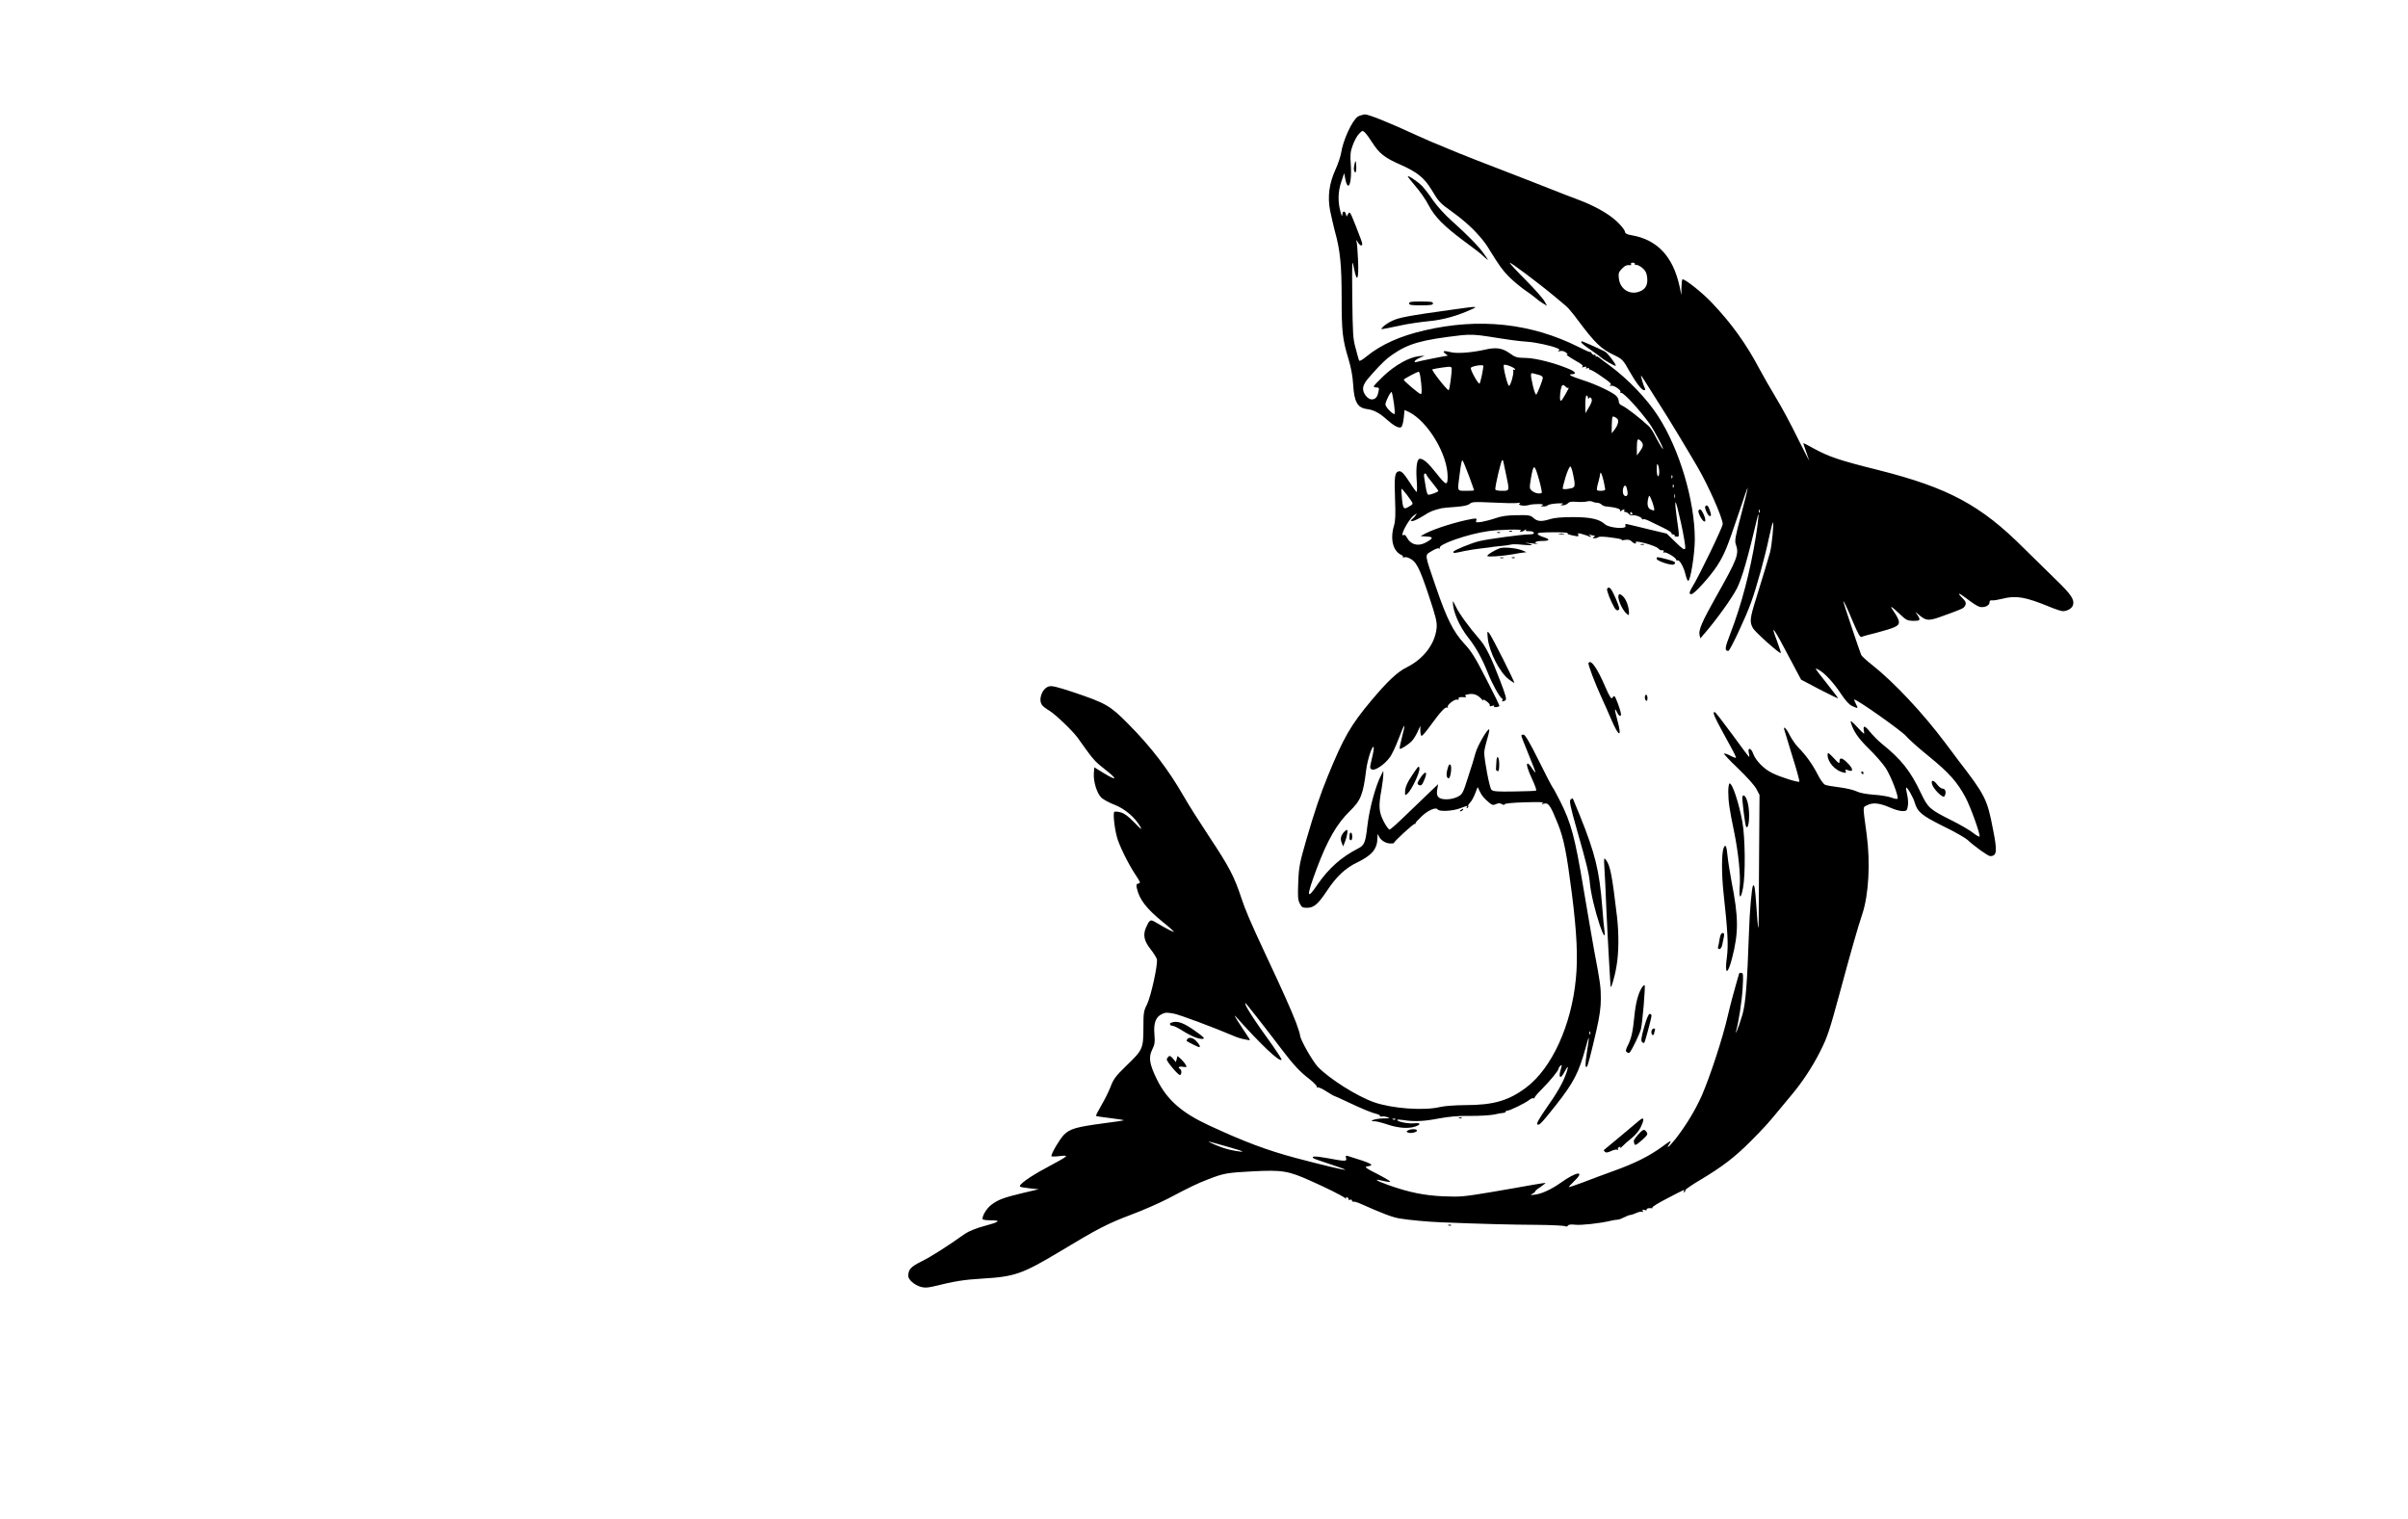 <?xml version="1.0" encoding="utf-8"?>
<!-- Generator: Adobe Illustrator 24.0.2, SVG Export Plug-In . SVG Version: 6.00 Build 0)  -->
<svg version="1.1" id="Слой_1" xmlns="http://www.w3.org/2000/svg" xmlns:xlink="http://www.w3.org/1999/xlink" x="0px" y="0px"
	 viewBox="0 0 238.1 150.2" style="enable-background:new 0 0 238.1 150.2;" xml:space="preserve">
<g transform="translate(0,981) scale(0.1,-0.1)">
	<path d="M1342.6,9694.7c-5.8-4-14.8-23.8-16.6-36.3c-0.6-3.4-3-10.6-5.5-16.1c-6.2-13.6-8-26.7-5.3-40.6c1.2-5.8,3.3-14.9,4.7-20.3
		c5.2-18.5,6.7-33.2,6.7-65.5c0-33.8,0.8-41.1,6.7-60.7c2.7-8.7,4.2-17.5,4.7-25.6c1-17.2,4.3-22.9,13.9-24.1
		c6.7-0.9,12.3-4,19.1-10.1c7.1-6.4,12.2-9.2,14.5-7.7c0.9,0.6,2.1,4.6,2.5,9l0.8,7.9l4.2-1.9c18.7-9.2,38.4-41.8,38.4-64
		c0-9.3-1.5-8.9-11.1,3.3c-8.1,10.2-12.7,14.4-16.3,14.4c-2.8,0-4-7.2-3.3-19.8c0.6-7.1,0.6-13,0-13c-0.4,0-3.4,4-6.4,8.9
		c-6.7,10.2-8.9,12.4-11.9,11.3c-3.3-1.3-3.8-6.1-3-27.2c0.6-15.6,0.4-21.2-1-26.2c-4-13.2-1.2-25,7-29c1.6-0.8,2.5-1.8,1.8-2.5
		c-0.6-0.6-0.1-0.6,0.8-0.1c0.9,0.6,3.3,0.4,5.2-0.6c7.1-3.1,10.2-9.2,19.2-36c7.6-22.9,8.6-27.1,8.1-33.2
		c-1.6-15.6-12.7-30.4-29.5-38.8c-9.5-4.7-19.1-13.9-35.1-32.9c-20.4-24.3-27.5-36.7-43.2-75.2c-7.2-17.5-13.2-35.5-21-62.3
		c-6.5-22.7-7.4-26.5-8-41.9c-0.6-14.4-0.4-17.6,1.5-21.3s2.8-4.2,7.2-4.2c6.8,0,11,3.7,20,17.3c9.2,13.8,18.1,22.1,29.5,27.5
		c14.8,7.2,19.9,13.3,20.1,24.3c0,4,0.3,4.4,1,2.4c1.8-4.4,6.5-7.6,11.3-7.9c2.5,0,4.2,0.1,4,0.4c-0.8,0.8,19.2,19.2,20.6,19
		c0.6-0.3,0.9,0,0.8,0.6c-0.3,0.6,2.7,3.7,6.2,7c6.2,5.9,14,9.2,15.6,6.7c1.5-2.4,14.8-1.7,22,1c8.1,3,8,3,6.8,1
		c-0.6-0.9-0.4-1,0.6-0.6c0.9,0.6,1.3,1.5,0.9,1.8c-0.6,0.4,0.4,1.9,1.8,3.5c1.6,1.6,3.8,5.8,5.1,9.2l2.4,6.2l2.1-4.4
		c2.1-4.3,4.2-6.8,9.8-11.5c2.7-2.1,3.7-2.2,6.4-0.9c2.4,1,3.8,1,5.6-0.1c1.6-0.9,2.7-1,2.8-0.1c0.3,0.8,8.4,1.6,20,1.9
		c14.4,0.4,19.1,0.3,17.6-0.8c-1.6-1.2-1.3-1.3,1-0.6c4.7,1.3,6.5-1.3,14-19.8c5.9-14.7,8.7-29,13.8-68.7c5-39.4,6.1-63.5,4-84.6
		c-4.4-46.1-23.8-88.4-49-107.4c-17.2-13-32.3-17.5-60.1-17.5c-10.6-0.1-20.6-0.8-25.3-1.9c-15.7-3.8-46.9-1.6-65.1,4.7
		c-17.2,6.1-43.8,22.9-55.7,35.1c-5.3,5.8-17.5,27.1-17.5,31.1c0,1-1.8,6.8-4,12.7c-4.9,12.6-12.7,30.2-29.7,66.4
		c-15.7,33.6-20.4,44.7-24.4,56.8c-6.8,20.7-12,30.8-31.2,59.7c-9.8,14.8-21.2,32.7-25.3,40c-15.6,27.2-32.6,49.5-55.7,72.7
		c-17.6,17.8-21.8,20.1-53.4,30.8c-17.6,5.8-21.9,6.8-24.9,5.8c-6.7-2.2-10.5-13.3-6.4-18.5c0.8-1.2,4.2-3.7,7.4-5.6
		c5.9-3.7,22.2-19.2,27.4-26.2c1.6-2.1,5.6-7.7,8.9-12.4c7.2-9.9,9.5-12.3,18.2-19.1c13-10.1,12.4-12-0.8-4l-9.6,5.9l-0.4-5.9
		c-0.6-8,3-19.8,7.4-24.1c1.9-1.8,7.9-5.1,13.2-7.1c10.2-4,20.4-12.7,25.5-21.9c1.9-3.4,0.6-2.5-5.9,4.3c-6.1,6.2-9.8,9-13.5,10.1
		c-2.8,0.8-5.6,1-6.4,0.6c-1.5-0.9-0.1-15.1,2.5-24.9c2.1-8,11.1-26.5,18.6-37.7c4.7-7.1,5-7.8,2.7-8.3c-2.1-0.4-2.4-1.2-1.6-4.6
		c2.4-11,9.3-20.1,25.6-33.4c5.6-4.4,10.5-8.9,11-9.6c0.8-1.3-7.2,2.8-18.6,9.6c-4.7,2.8-5.6,2.1-9.2-6.2c-2.8-7-1.5-12.9,4.9-20.9
		c2.8-3.5,5.5-8,6.1-9.6c1.2-5.1-5.8-36.8-9.8-45c-3.3-6.4-3.5-8.3-3.5-23.3c-0.1-20.3-0.6-21.5-17-37.3c-10.5-10.2-12.6-13-15.6-21
		c-1.9-5-6.2-13.3-9.3-18.6s-5.3-9.6-4.9-9.9c0.6-0.4,7-1.3,14.4-2.2s13.2-1.8,13-2.1c-0.3-0.3-9.6-1.7-20.7-3.1
		c-26.1-3.5-32.7-5.3-38.5-11.3c-4-4-12.4-18.2-12.4-21c0-0.6,3.7-0.6,8.3,0c9.9,1,9.6,0.8-13.5-11.7c-15.8-8.4-27.5-16.7-25.8-18.5
		c0.4-0.4,4.7-1.2,9.6-1.7l8.9-0.9l-15.7-3.7c-19.2-4.6-24.7-6.7-31.3-11.8c-4.4-3.4-8.6-10.1-8.6-13.9c0-0.8,3.4-1.3,8.1-1.3
		c10.8,0,8.7-1.7-6.8-5.8c-7.9-2.1-14.7-5-18.4-7.4c-18.5-13.1-33.6-22.7-43.1-27.4c-10.8-5.3-13.2-8.1-13.2-14.5
		c0-3.5,5.9-8.7,12-10.6c4-1.2,6.5-1,11.9,0.1c22.8,5.6,30.6,6.8,49.8,8c31.4,1.8,39.4,4.7,75.5,26.3c38.2,23.1,48.1,28.1,70.8,36.7
		c11.9,4.4,28.4,11.7,36.7,16c22.5,11.8,28.4,14.7,40,19.2c15.2,5.9,18.6,6.5,43.8,7.8c29.3,1.5,35.2,0.6,57.6-9.5
		c14.8-6.5,31.1-14.7,33.3-16.6c1.5-1.2,2.1-1.3,1.6-0.6c-0.6,1.2-0.3,1.5,1,0.9c1.2-0.4,1.7-1.3,1.3-1.9s0.3-0.8,1.3-0.4
		c1.2,0.4,2.1,0.1,2.1-0.6c0-0.9,0.8-1.5,1.7-1.3c0.8,0.1,3-0.4,4.9-1.2c24.4-10.8,33.2-14.2,40.6-15.4c8.4-1.5,29.3-3.4,41.3-3.8
		c39.1-1.6,70.6-2.4,94.3-2.5c14.4-0.1,27.1-0.8,28-1.3c1-0.6,2.1-0.6,2.8,0.6c0.6,1,3,1.3,7.4,0.8c5.6-0.6,24.1,1.3,35.2,4
		c2.2,0.6,5.1,0.9,6.5,1c1.5,0.1,4.4,1.2,6.8,2.5c2.4,1.2,4.7,2.1,5.2,2.1c0.6-0.1,3.3,0.6,6.1,1.9c2.8,1.2,5.6,1.8,6.4,1.3
		c0.9-0.6,1-0.3,0.4,0.8c-0.8,1.3-0.4,1.6,1.7,1c1.6-0.6,2.7-0.3,2.1,0.4c-0.6,1,2.2,1.8,5.1,1.3c0.6-0.1,0.8,0.3,0.6,0.8
		c-0.4,0.6,6.2,4.6,14.5,8.9c17.9,9.3,17.9,9.3,16.6,7.2c-0.6-1.2-0.6-1.5,0.6-0.8c0.8,0.6,1.2,1.5,0.9,1.9c-0.3,0.4,6.2,5,14.5,9.9
		c22,13.1,34.6,22.8,50.2,38.5c14,14.2,16,16.3,29.2,32.3c4.2,5.1,8.6,10.4,9.8,11.8c11.8,13.9,22.2,29.7,29.9,45.2
		c7.1,14.2,8.9,19.9,19.5,58.9c9.2,34.2,17.6,64,21.8,76.2c6.4,19.2,8.1,50.7,4.4,78.5c-4,30-4.2,26.8,0.6,29.3
		c5.5,2.8,12.3,2.1,22.7-2.5c4.2-1.9,9.6-3.4,12-3.4c4,0,4.6,0.4,5.3,4.7c0.6,2.6,0.3,7.7-0.6,11.4c-0.8,3.5-1.3,6.8-1,7.1
		c1,0.9,7-9.6,8.5-14.9c2.8-9.3,7-12.7,28.1-23.2c11-5.3,21.8-11.5,24-13.5c7.4-6.8,20.4-16.1,22.5-16.1c6.7,0.1,7.1,4.7,2.8,26.3
		c-5.8,30.1-7.4,33.5-35,69.3c-0.8,1-6.2,8.5-12.3,16.4c-21.9,29.3-50.7,60-72.1,76.9c-5.5,4.3-10.5,8.9-11,10.1
		c-1.5,3.5-17.6,51.7-17.6,52.5c0.1,1.7,3.1-4.6,9.3-19.4c5.5-12.9,7.2-16,8.9-15.3c1.2,0.6,7.6,2.4,14.4,4
		c18.6,5,22.4,6.7,22.4,10.6c0,1.8-2.2,6.4-4.9,10.1c-5.1,7.2-3.4,6.4,6.4-2.8c5.2-5.1,7-5.9,12-6.1c7.4-0.1,8.1,0.6,5.1,5.3
		l-2.4,3.7l4.3-3.7c6.8-5.5,9.2-5.5,23.3-0.3c19.9,7.2,20.1,7.4,21.6,10.1c1.3,2.4,0.6,4.3-2.8,7.6c-5.6,5.6-3.8,5.5,4-0.4
		c5.3-4.2,11.1-7.9,13-8.4c4.6-1.2,9.9,1.2,9.9,4.2c0,1.8,0.8,2.5,2.5,2.2c1.3-0.3,6.2,0.6,10.8,1.7c12.9,3.3,22.5,1.6,45.9-8
		c5.9-2.5,11.9-4.4,13.3-4.4c4.4,0,9.3,2.8,10.1,6.2c1.5,5.3-2.1,10.6-16.4,24.4c-7.6,7.4-22.1,21.6-32.3,31.7
		c-42.5,42.5-74.6,59.8-144.1,77.3c-38.5,9.6-48.3,13-63.1,21c-5.9,3.3-10.8,5.8-10.8,5.5s1-3.7,2.5-7.6c1.3-4,2.8-8.3,3.3-9.6
		c0.6-1.4-4.6,8.6-11.4,22.2c-6.7,13.8-16.4,31.7-21.5,40c-5,8.3-12.3,21-16.1,28.1c-13.3,25.2-28.1,45.7-47.1,65.6
		c-9.9,10.6-27.9,24.6-29.3,23.2c-0.4-0.6-0.8-4-0.9-8.1l-0.1-7.4l-1.7,8.4c-6.5,29.9-22.2,46.6-48,50.9c-4.6,0.8-5.9,1.6-6.2,3.8
		c-0.3,1.6-4,6.2-8.4,10.2c-8.4,7.7-22.1,15.3-39.1,21.6c-5.8,2.1-18.5,7.1-28.4,11c-9.9,4-25.2,9.8-33.8,13.2
		c-29.3,11.3-49.8,19.2-65.5,25.8c-16.5,6.8-19.1,7.9-30.8,13.2c-28,12.9-47.2,20.6-51.2,20.6
		C1347.5,9696.6,1344.2,9695.7,1342.6,9694.7z M1356.9,9669c7-10.8,12-14.9,27.8-21.8c16.7-7.4,23.7-13.1,30.9-25
		c7-11.7,8.3-13.1,19.7-21.2c9.5-6.7,19.5-15.4,25.4-22.1c1.5-1.7,4-4.4,5.3-6.1c1.5-1.7,4.7-6.2,7.2-10.5
		c9.6-15.4,12-18.8,18.8-25.9c4-4,10.8-9.6,15.3-12.9c4.6-3.1,9.6-6.8,11.4-8.4c1.6-1.5,4.7-3.8,7-5.1l4-2.4l-2.4,4.3
		c-1.2,2.5-9.3,11.7-18.1,20.6c-8.7,8.7-16.1,16.7-16.4,17.6c-0.6,1.9,29.5-20.7,45.7-34.3c4-3.4,8.5-7.2,10.2-8.6
		c1.7-1.3,7-7.7,11.8-14.2c16.1-21.6,22.7-28,34.3-33.5c9.5-4.6,9.9-5,16.6-16.9c6.2-11,11.9-18.4,14.2-18.4c1.5,0,1.6,0.6,0.6,2.4
		c-1.3,2.4-4,12-3.5,12c0.3,0,3.5-5.1,7.4-11.3c4-6.2,9.2-14.7,11.8-18.7c6.8-10.4,26.2-42.5,36.6-60.4
		c10.8-18.4,24.9-50.5,24.9-56.4c0-3-23.6-51.8-29.8-61.7c-3.4-5.6-3.8-7.6-1.2-7.6c2.8,0,18.6,17.5,25.3,27.8
		c7.4,11.4,10.2,18.5,21.5,52.1c4.9,14.8,8.9,26.2,8.9,25.3c0.1-0.9-2.8-13-6.5-26.7c-5.9-22-6.5-25.8-5.2-29.3
		c3.4-9.5,1.5-14.4-19.8-52.1c-13.5-24-17.3-32.7-16.1-37.5l0.8-3.3l3.4,4c12.4,14.2,27.8,35.7,32.9,45.7
		c5,10.2,10.8,30.2,20.3,70.8c1.7,7.4,0.6-5.5-1.7-19.7c-5.6-34.5-14.2-67.5-25.3-96.2c-5.5-14.2-5.8-16.9-1.9-17
		c1.6,0,17.5,33.9,22.4,47.8c5.6,15.4,13.9,45.5,17.9,64.8c1.6,7.6,3.3,14,3.7,14.4c1.3,1.3-1-22.9-2.8-29.5
		c-2.2-7.9-6.7-22.9-13.9-46.1c-6.1-19.4-6.4-22.8-3-28.9c2.2-4,26.5-25.6,27.5-24.6c0.3,0.3-1.3,5.3-3.5,11.3
		c-7.4,19.4-4,14.8,13.5-18.6l10.1-19l18.2-9.6c10.1-5.2,18.4-9.2,18.4-8.9c0,0.4-5,7-11.1,14.7c-6.2,7.6-11.1,14.2-11.1,14.5
		s1.3,0,2.8-0.9c5.9-3,14.8-12.7,21.6-22.9c4.9-7.4,8.4-11.4,11.5-12.9c6.1-2.8,6.4-2.8,4,1.8c-1,2.1-1.9,4-1.9,4.4
		c0,2.4,47.2-30.9,51.5-36.1c2.1-2.6,12.2-11.7,22.5-20c19.8-16.1,27.9-25.2,36.1-40.4c5-9.3,14.8-36.6,14-38.8
		c-0.3-0.6-3,0.9-6.2,3.4c-3.3,2.7-13,8.3-21.6,12.6c-21.6,10.8-23.2,12.3-30.1,26.7c-10.6,22.4-19.5,33.5-39.1,49.3
		c-3.5,2.8-8.5,8-11.4,11.5c-5.2,6.5-7.2,6.7-5.9,0.3c0.8-3.3,0-2.8-6.5,4.2c-5.6,6.1-7.2,7.1-6.5,4.6c2.7-8.7,7.1-15.3,17.9-25.9
		c6.4-6.2,13.9-14.9,16.7-19.2c5.2-8.1,13.1-28.7,11.5-30.2c-0.6-0.4-3.1,0-6.1,1.2c-2.8,1-10.5,2.4-17.3,2.8
		c-8,0.6-14.2,1.8-17.5,3.5c-2.8,1.3-10.1,3-16.4,3.8c-6.2,0.8-12.7,1.8-14.2,2.5c-1.7,0.8-4.7,4.9-7.4,10.2
		c-5,9.9-11.7,19.2-19.2,26.8c-2.8,2.8-6.5,8.3-8.5,12.2c-3.3,6.7-6.7,9.8-5.2,4.9c0.4-1.3,4-13.1,8-26.3
		c4.2-13.2,7.2-24.4,6.8-24.7c-1-1-18.2,4.3-26.6,8.4c-8.1,3.8-16.5,12.3-19,19.1c-2.1,6.1-5.8,6.7-4.4,0.9c0.6-2.1,0.6-4,0.4-4
		c-0.3,0-7.9,9.9-16.7,22.2c-9,12.2-16.7,22.2-17.3,22.2c-2.8,0-1.3-3.3,16.5-35.7c2.8-5,4.7-9.2,4.4-9.5c-0.1-0.3-2.8,0.6-5.6,2.1
		c-2.8,1.5-5.6,2.4-6.2,2.1c-0.6-0.1,5.5-6.8,13.9-14.7c8.7-8.4,16.4-16.9,18.1-20.3l3.1-5.9l-0.4-57.6c-0.4-75.3-0.4-74.9-0.9-73.3
		c-0.3,0.8-1.2,10.1-1.8,20.9c-1.3,17.9-1.8,21.8-3.3,20.3c-1.2-1.2-3.4-25.6-4-45.7c-1.8-51.8-3.3-70.5-6.5-81.9
		c-1.8-6.2-4.2-13-5.2-15.3c-1-2.4-1.7-3.3-1.3-1.9c2.8,9.9,5.9,30.2,6.7,43.2c0.8,13.8,0.6,15.3-1.3,15.3c-1.2,0-2.1-0.1-2.1-0.4
		s-1.5-5.3-3.3-11.5c-1.8-6.1-5.5-19.8-8-30.6c-5.1-22.2-17.2-59.1-25.6-78.6c-6.5-14.7-16-30.2-26.1-43.1c-6.8-8.5-10.1-10.8-5.5-4
		c1.9,3,0.6,2.5-7.2-3.3c-13-9.6-27.8-16.9-48.7-24.4c-9.6-3.5-23.6-8.6-30.6-11.4c-7.2-2.7-13.2-4.7-13.5-4.4
		c-0.3,0.1,2.4,2.8,5.6,6.1c11.1,10.5,1.8,9.2-13.6-1.9c-9-6.4-18.5-10.8-25.2-11.7c-5-0.6-5.3-0.6-2.8,0.8c1.6,0.8,2.8,1.8,2.8,2.4
		s2.4,2.6,5.3,4.4c2.8,1.9,5.1,3.8,4.9,4c-0.1,0.1-6.2-0.8-13.5-2.1c-7.2-1.3-25.8-4.6-41.3-7.2c-25.8-4.3-29.8-4.7-45.9-4
		c-19.2,0.8-34.8,4-55.4,11.4c-12.3,4.4-14.4,6.4-4.3,3.8c3.4-0.8,6.4-1.2,6.8-0.8c0.6,0.4-5.2,3.8-12.7,7.7c-11,5.5-13,7-10.4,7.4
		c8.5,1.3,5.8,2.8-18.8,10.4c-1.9,0.6-2.4,0.1-1.7-2.1c0.9-3.4-0.6-3.4-18.1-0.1c-12.3,2.2-16.7,2.2-14.2,0c0.6-0.6,8-3.1,16.5-5.9
		c8.4-2.8,15.2-5.2,14.9-5.5c-0.6-0.6-22.7,4.7-48.4,11.5c-29,7.7-52,16.4-86.8,32.6c-26.5,12.3-41,25.2-50.7,44.7
		c-7.7,15.6-8.7,22.2-4.9,30c2.5,5,2.8,7.1,2.2,15.1c-1,11,1.3,17.3,7.6,20.1c3.1,1.6,5.1,1.6,11.8,0.3c6.2-1.3,38.6-13.3,60.9-22.8
		c1.8-0.6,4-1.5,4.7-1.6c0.8-0.3,3.4-0.8,5.8-1.3c3.4-0.8,4-0.6,3.1,0.8c-0.6,1-4.9,7.4-9.3,14.2c-4.6,6.8-6.4,10.4-4.2,7.9
		c25.9-28.9,43.1-45,45.3-42.8c0.4,0.4-3.7,6.8-8.9,14.2c-18.6,25.5-28.9,41.8-26.8,41.8c0.6,0,18.7-23.1,36-45.9
		c11.5-15.1,17.6-21.8,27.8-29.6c4.2-3.4,7.4-6.7,6.8-7.4c-0.4-0.8-0.1-0.9,0.6-0.4c0.8,0.4,4.7-1.2,8.6-3.8c4-2.5,7.4-4.6,7.9-4.6
		c0.4,0,7-3,14.8-6.7c14.4-6.8,22.2-9.9,27.7-11.3c1.6-0.4,2.8-1.2,2.8-1.8s0.8-0.8,1.7-0.6c0.8,0.4,3.4,0.1,5.5-0.6
		c3.4-1,2.8-1.2-4-1.3c-7.7-0.1-15.7-2.8-8.4-2.8c1.8,0,7.7-1.5,13-3.3c10.4-3.5,20.6-4.2,27.4-1.8c5.8,2.1,5,3.8-1.5,3.1
		c-5.8-0.6-16.7,1.6-16.7,3.3c0,0.6,2.8,0.4,6.2-0.1c10.5-1.7,20.4-1.3,35.1,1.6c10.1,1.8,18.5,2.7,30.5,2.5
		c9-0.1,19.8,0.6,23.7,1.3c4,0.9,8.3,1.7,9.6,1.7c1.2,0.1,2.2,0.6,2.2,1.2s0.8,1,1.7,1c2.4,0,17.6,7.4,21.5,10.5
		c1.8,1.5,3.8,2.2,4.4,1.8c0.6-0.4,1-0.3,0.9,0.4c-0.1,0.6,3,4.3,7,8.3c8.3,8.3,16.9,18.8,16.9,20.7c0,0.6,0.8,1.9,1.8,2.8
		c1.6,1.3,1.6,0.8,0.1-4.3c-2.2-7.2-0.3-9.3,3-3.4c4.3,8,5.3,8.4,3,1.3c-3.4-10.1-9.2-20.3-20.6-36.4c-6.4-9.3-9.3-14.2-8.4-15.2
		c1.6-1.6,3.8,0.6,18.4,19c17.6,22.4,22.5,31.7,29.6,57.5c3.5,13.3,3.8,11.9,1-5.5c-1.8-11.8-1.8-15.8,0.1-13.9
		c0.9,0.9,4,12.7,9.3,35.7c3.3,14.5,4.4,22.8,4.4,31.4c0,11.4-0.6,16.3-6.5,47.1c-1.5,8-6.2,35.7-10.6,61.6
		c-8.6,51.4-12.2,64.8-23.1,86.5c-3.3,6.5-6.5,12.6-7.4,13.6c-0.8,1-7.1,13.1-13.9,26.8c-8.1,16.4-13.2,25.2-14.7,25.4
		c-1.3,0.3-2.4-0.1-2.4-0.9c0-0.8,3.3-9.2,7.2-18.7c4-9.6,7-17.6,6.7-17.6c-0.3-0.3-1.8,1.6-3.4,4c-1.6,2.7-3.4,4.7-4.2,4.7
		c-1.8,0-0.3-5.5,4.9-16.6c2.4-5.2,4-9.8,3.4-10.1c-0.6-0.4-10.2-0.8-21.5-0.9c-17-0.3-21,0-22.7,1.7c-1.8,1.8-7,28.7-7.1,36.8
		c0,2.1,1.3,7.9,2.8,12.9c1.6,5.1,2.5,9.6,2.1,9.9c-1.5,1.3-11.5-16-13.5-23.2c-1-4-4.3-14.8-7.4-24c-5.1-16.1-5.5-16.9-10.4-19.4
		c-6.2-3.1-15.8-3.3-18.8-0.4c-1.6,1.7-1.9,3.5-1.3,7.6l0.9,5.3l-8.4-8c-4.4-4.3-14.9-14.2-23.1-22.2c-8.1-7.9-15.4-14.4-16.4-14.7
		c-0.9-0.1-3.5,3.4-5.9,8c-4.9,9.6-5.2,15.2-2.2,31.7c1,5.8,1.8,12.3,1.8,14.4v4l-1.9-3.8c-5.5-10.1-11.8-33.2-13.8-50.2
		c-1.9-16.9-3-19.7-9.3-22.8c-16.6-8.5-29-19.7-39.7-35.1c-11.4-16.9-11.7-13-1,15.6c10.5,27.9,19.8,44,32.4,56.3
		c11.1,10.8,13.3,16.3,16.4,41.1c1.3,10.5,6.4,25.5,7.4,22.1c0.3-0.8-0.4-5.3-1.6-10.2c-2.5-10.8-2.5-10.6,0.1-11.7
		c3-1.2,12.2,5,17,11.5c2.4,2.8,6.5,11.9,9.5,19.8c5.9,15.8,7,15.8,2.8,0c-1.5-5.6-2.4-10.5-2.1-10.8c0.9-0.8,8.9,4.3,12.2,7.9
		c1.6,1.7,4,5.6,5.5,8.9l2.7,5.9v-4.9c0.1-2.8,0.6-5,1.3-5s4.6,4.4,8.5,9.9c10.2,14,14.9,19.1,16.7,18.1c0.8-0.6,1-0.4,0.6,0.6
		c-1,1.8,7,8.1,9.3,7.2c1-0.4,1.7,0,1.5,1c-0.3,1.3,0.9,1.7,4.2,1.5c3.1-0.3,4,0,2.8,0.8c-1.3,0.9-0.6,1.5,2.8,2.1
		c5.1,0.9,9-0.6,13-5c1.3-1.6,1.9-1.8,1.5-0.9c-0.6,1.2,0.8,0.6,3.1-1c2.4-1.6,3.8-3.5,3.4-4.3c-0.6-0.8,0.3-1,2.1-0.4
		c1.9,0.6,2.7,0.6,2.1-0.4c-0.8-1.3,4-1,5.3,0.3c0.3,0.3-5.5,12.2-12.9,26.5c-11,21.5-14.8,27.7-21.9,35.2
		c-10.8,11.8-17.2,24.4-28.1,56.3c-11.5,33.5-11.1,30.8-4.2,35.1c3.3,2.1,6.5,3.3,7.4,2.8c0.9-0.6,1.2-0.4,0.8,0.4
		c-2.1,3.4,27.7,13.8,47.7,16.6c10.5,1.6,34.7,2.1,32.6,0.8c-1.7-1-1.7-1.3,0-1.3c1.2,0,2.8,0.8,3.8,1.7c1.2,0.9,1.5,1,1,0.1
		c-0.6-1,0.6-1.5,3.1-1.3c2.4,0,4.4-0.6,4.7-1.5c0.4-1.2-1-1.7-5-1.7c-6.2,0-41.1-4.7-49-6.7c-8-1.9-25.5-9.2-25.5-10.5
		c0-1.6,0.4-1.6,11.1,0.8c5.1,1,12.7,2.2,17,2.6c4.3,0.6,9.3,1,11.1,1.5c1.8,0.3,6.1,0.6,9.5,1c3.4,0.3,7.2,0.9,8.5,1.3
		c1.3,0.4,6.7,0.3,11.9-0.3c9-1,11.8,0.1,3.5,1.5c-2.1,0.4-1.6,0.6,1.3,0.3c2.8-0.3,6.7-0.6,8.5-1c1.8-0.3,2.2-0.3,1,0
		c-4.7,1.2-2.1,3,4.2,3c7.9,0,8.5,1.6,1.5,3.8c-2.8,0.8-5.3,2.2-5.8,3.1c-0.4,1.2,3.1,1.6,14.9,1.7c8.5,0.1,15.2-0.3,14.8-0.9
		c-0.6-0.9,1-1.6,8.9-3c1.5-0.4,1.9,0.1,1.5,1.5c-0.6,1.5,0.1,1.7,3,0.9c2.1-0.6,4.9-1.5,6.1-1.9c3.1-1.7,4.7-1.5,2.4,0.3
		c-1.6,1.2-1.6,1.3,0.4,0.6c1.3-0.4,3.1-0.8,4-0.8c0.9,0,0.8-0.6-0.4-1.3c-1.6-1-1.5-1.3,0.8-1.3c1.5,0,3.1,0.6,4,1.2
		c0.6,0.6,6.4,0.4,13-0.6c6.5-0.8,10.8-1.8,9.8-2.2s0.3-0.6,2.8-0.1c3.4,0.6,5.5,0.1,7-1.5c2.4-2.4,5.2-2.8,4-0.8
		c-1.6,2.5,19.4-3.1,22.2-6.1c1-1,2.2-1.9,2.7-1.8c2.8,0.1,3.3-0.1,2.5-1.6c-0.6-0.9-0.4-1,0.6-0.6c1.7,1,12-5.1,12-7.2
		c0-0.6,0.6-0.9,1.3-0.6c1.8,1,6.2-6.4,7.9-14c0.9-3.4,1.9-6.2,2.7-6.2c2.2,0,6.5,26.6,6.5,41c0,38.1-15.2,89.3-36.3,121.8
		c-11.1,17.3-29.9,36.8-48.1,50.2c-4.3,3-8.7,6.5-10.1,7.6c-1.2,1-2.5,1.6-2.8,1.2c-0.4-0.6-0.8-0.1-0.8,0.8s-0.6,1.3-1.2,0.8
		c-0.8-0.4-1.8,0.4-2.7,1.6c-0.8,1.3-1.5,1.9-1.5,1.3c0-0.6-5.1,1.7-11.4,4.9c-47.1,23.6-98.3,29-152.4,16.4
		c-24-5.5-42.8-14-57-25.5c-4.7-4-7.4-5.2-7.7-4.2c-0.4,0.9-1.9,6.4-3.4,12.2c-2.7,9.5-2.8,14.2-3.3,49.8c-0.3,38.4-0.3,39.1,1.7,29
		c3-15.1,4.9-11.3,4,8.5c-0.4,8.9-1,17.3-1.6,18.7c-0.6,1.5,0,1,1.2-0.9c2.1-3.8,4.6-4.9,4.6-1.9c0,0.8-2.8,8.5-6.2,17
		c-5.6,14.2-6.2,15.3-7.7,12.6l-1.6-2.8l-0.8,2.8c-1.2,3.5-3.4,2.7-3.5-1.5c-0.1-1.6-0.9,0.1-1.8,3.7c-2.7,10.1-2.4,20,0.9,29.6
		l2.8,8.4l1.2-6.2c0.6-3.5,1.9-6.2,2.8-6.2c2.2,0,3.4,9.6,2.5,21.9c-0.6,8.4-0.4,11.7,1.9,17.9c1.5,4.3,4.3,9.5,6.2,11.4
		c3.3,3.4,3.5,3.5,5.8,1.5C1351.3,9677.3,1354.4,9673,1356.9,9669z M1616.6,9548.7c-0.4-0.6,0-0.9,0.9-0.6c0.9,0.4,3.7-0.9,6.2-2.8
		c3.4-3,4.4-5,5-9.6c0.9-7.7-1.9-12.4-8.9-14.4c-9.2-2.8-18.1,3.4-19.1,13.5c-0.6,4.9-0.1,6.2,2.8,9.3c3.5,3.5,4.9,4,8.4,3.7
		c0.9-0.3,1.3,0.3,0.8,1c-0.4,0.9,0.4,1.5,1.9,1.5C1616.2,9550,1617,9549.4,1616.6,9548.7z M1471.5,9477.3
		c19.1-3.1,30.6-4.7,38.8-5.2c8.4-0.6,23.1-3.8,28.9-6.2c2.8-1,3.3-1.7,1.9-2.7c-1.2-0.8-0.8-0.9,1.2-0.4c1.8,0.6,4.2,0,5.9-1.2
		c1.9-1.5,2.4-2.1,1-2.1c-1,0,2.4-2.5,7.6-5.5c7.2-4,9.2-5.6,7.9-6.5c-1.2-0.8-0.6-0.9,1.5-0.4c2.1,0.6,2.8,0.6,2.2-0.6
		c-0.6-0.9-0.1-1.2,1-0.6c1.2,0.4,2.1,0.1,2.1-0.6c0-0.8,0.6-1.3,1.2-1c0.6,0.1,5.8-2.8,11.3-6.8c7.9-5.3,9.8-7.2,8.4-8.3
		c-1.5-1-1.3-1,0.6-0.6c2.7,0.8,10.6-4.7,9.2-6.2c-0.6-0.4-0.1-0.8,0.8-0.8c2.7,0,17.2-15.7,27.8-30.1c4.6-6.2,16.5-29,13-24.9
		c-1.5,1.8-4.4,7-6.7,11.4c-2.2,4.6-5.3,9.5-7,10.8c-8.5,7.9-22,18.2-25.5,19.8c-2.8,1.2-4,2.5-4,4.7c0,1.7-1.2,4.2-2.7,5.5
		c-4,3.7-21,11.7-33,15.4c-11.5,3.7-15.3,5.8-10.5,5.8c4.9,0,3.3,2.7-3.3,5.3c-13.2,5.6-32.3,10.6-42.3,10.8
		c-8.9,0.1-10.5,0.6-16,4.6c-7.4,5.3-13.6,6.2-25.3,3.4c-12.7-2.8-27.8-4-33.9-2.1c-6.1,1.6-7.9,0.8-4.2-1.9c1.5-1,2.4-1.8,1.9-1.8
		c-1.2,0-28.1-5.3-30.2-6.1c-4.4-1.3-2.4,1.8,2.7,4l4.9,2.2l-5.8-0.6c-9.6-1-23.6-8.9-34.7-19.4c-5.5-5.2-9.9-9.9-9.9-10.5
		c0-0.6,1.3-1,2.8-1c2.5,0,2.8-0.6,1.9-4.2c-1-5.3-3-7.6-6.7-7.6c-3.8,0-8.5,5.8-8.5,10.4c0,3.8,2.1,7.4,9.2,15.1
		c9.3,10.4,13.9,14.7,19.4,18.5c16.3,11.3,28.9,14.9,69,19.5C1453.8,9479.4,1460,9479.1,1471.5,9477.3z M1498.1,9444.8
		c0-0.6-0.6-0.8-1.2-0.4c-0.6,0.6-0.9-0.3-0.6-1.5c0.6-2.8-2.5-13.9-4.2-14.4c-1.3-0.4-6.2,19-5.1,20.6
		C1487.7,9450.5,1498.1,9446.4,1498.1,9444.8z M1466.7,9448.2c0-3.3-3-17.5-3.8-17.5c-1.8,0-9.6,14.5-8.5,15.7
		C1456.3,9448.3,1466.7,9449.8,1466.7,9448.2z M1435.4,9446.1c0.3-4.4-2.1-21.9-3-21.9c-1.7,0-17.5,20.1-16.1,20.6
		c2.5,0.8,15.7,2.8,17.3,2.5C1434.5,9447.2,1435.3,9446.8,1435.4,9446.1z M1404.3,9438.4c1.7-11,1.8-18.1,0.6-18.1
		c-1.6,0-16.9,13.1-16.9,14.2c0,0.9,12.9,7.7,14.7,7.9C1403.3,9442.6,1403.9,9440.6,1404.3,9438.4z M1522,9439.2
		c1.9-0.4,3.5-1.6,3.5-2.7c0-2.2-5.1-15.2-6.4-16.6c-0.6-0.6-2.1,3.1-3.3,8.3c-2.7,12-2.7,13.5,0.3,12.6
		C1517.3,9440.4,1520,9439.7,1522,9439.2z M1548.2,9427.5c1-1,2.4-1.5,2.8-0.9c0.6,0.6-0.6-2.2-2.8-5.9c-2.1-3.8-4.2-7-4.7-7
		c-1.3,0-1.3,4.2-0.3,10.8C1544.3,9429.9,1545.3,9430.5,1548.2,9427.5z M1378.3,9411.1c0.8-5.8,1-10.5,0.6-10.5c-2.4,0-9,7.1-9,9.5
		c0,3,5.3,13.2,6.2,12.2C1376.4,9421.9,1377.5,9416.9,1378.3,9411.1z M1570.2,9416.7c0-1.5,0.4-1.7,0.8-0.6c0.8,2.1,3,0.6,3-2.1
		c0-1.2-1.5-4.6-3.3-7.4l-3.1-5.2l-0.1,8.9c0,5,0.6,8.7,1.3,8.7C1569.6,9418.9,1570.1,9417.9,1570.2,9416.7z M1599.6,9395.3
		c1.3-1.9-0.3-6.5-3.3-10.4l-2.7-3.3l0.1,8.7c0.3,8,0.6,8.6,2.7,7.4C1597.7,9397.3,1599.2,9396.1,1599.6,9395.3z M1623,9373.3
		c2.4-2.7,1.8-5.3-2.1-10.5l-2.4-3.1v8.1C1618.6,9376.2,1619.3,9377.3,1623,9373.3z M1452.3,9340c2.8-7.7,5.2-14.2,5.2-14.7
		c0-0.5-3.5-0.6-7.9-0.6c-9,0-8.6-1-6.4,15.8c1.5,11.8,2.2,15.1,3.1,14C1446.7,9354.3,1449.3,9347.7,1452.3,9340z M1486.3,9354.4
		c0-0.3,1.2-6.1,2.7-12.7c3.8-17.6,3.8-17-4-17c-4,0-6.5,0.6-6.5,1.6c0,4,5.8,28.6,6.8,28.6
		C1485.8,9354.8,1486.3,9354.7,1486.3,9354.4z M1640.6,9343.4c0.1-2.4-0.4-4.3-1.2-4.3c-0.6,0-1.3,3.1-1.2,7c0,5,0.4,6.2,1.2,4.2
		C1640.2,9348.8,1640.6,9345.7,1640.6,9343.4z M1555.5,9340.7c2.5-11.9,2.2-13-4-13.9c-3-0.6-5.8-0.6-6.2-0.1
		c-0.4,0.4,0.9,5.8,2.8,11.9c1.9,6.2,4.2,10.8,4.7,10.2C1553.6,9348.2,1554.8,9344.5,1555.5,9340.7z M1522,9335
		c1.7-6.2,2.8-11.8,2.5-12.2c-1.5-1.5-6.7-0.6-9.5,1.7c-2.8,2.4-2.8,2.6-1.3,12.2C1516.4,9352,1517.2,9351.9,1522,9335z
		 M1585.7,9334.1c0.8-3.8,1.5-7.4,1.5-8.1c0-1.5-7-1.8-8.1-0.6c-0.4,0.4,0.1,3.8,1.2,7.4c1,3.8,1.9,7.6,1.9,8.5
		C1582.4,9344.8,1584.2,9340.9,1585.7,9334.1z M1410.4,9340.7c0-0.6,2.7-4.2,5.9-8.1c3.3-4,5.9-7.6,5.9-8c0-1-7.4-3.8-9.8-3.8
		c-0.9,0-1.9,2.8-2.5,6.7c-0.6,3.8-1.3,8.5-1.7,10.5c-0.4,2.4-0.1,3.8,0.8,3.8C1409.7,9341.8,1410.4,9341.4,1410.4,9340.7z
		 M1653.5,9337.5c-0.4-1-0.8-0.6-0.8,0.8c-0.1,1.5,0.3,2.2,0.6,1.7C1653.8,9339.6,1653.9,9338.4,1653.5,9337.5z M1654.8,9328.3
		c-0.4-1-0.8-0.6-0.8,0.8c-0.1,1.5,0.3,2.2,0.6,1.7C1655.1,9330.5,1655.2,9329.3,1654.8,9328.3z M1608.6,9327.1
		c1.3-4.9,0.9-7.6-1-7.6c-2.4,0-3.5,3.4-2.7,7.4C1606,9330.7,1607.5,9330.9,1608.6,9327.1z M1391.3,9320.5c0.9-1.2,2.8-3.7,4-5.5
		c2.1-3.3,2.1-3.4-2.1-5.9c-5.3-3.3-6.1-2.5-7.1,9.8c-0.8,8.4-0.6,8.9,1.3,6.4C1388.5,9323.9,1390.3,9321.7,1391.3,9320.5z
		 M1656.2,9317.9c-0.4-0.9-0.6-0.3-0.6,1.6s0.3,2.5,0.6,1.7C1656.4,9320.3,1656.4,9318.7,1656.2,9317.9z M1635.6,9305.4
		c-0.6-0.3-2.4,0.3-3.8,1c-2.8,1.5-3.5,5.6-1.8,11.8c0.8,2.8,1.2,2.2,3.8-4.6C1635.3,9309.2,1636.1,9305.6,1635.6,9305.4z
		 M1579.2,9312.9c1.5,0,3.4-0.8,4.3-1.7c0.9-0.9,2.8-1.8,4.3-1.9c10.8-1,15.3-2.7,14.2-4.6c-0.6-1-0.3-1,0.9,0.1
		c2.1,1.8,4.3,2.1,3.1,0.3c-0.4-0.6,0-1.3,1-1.3c1,0,2.7-0.9,3.5-1.9c0.9-1.2,2.5-1.8,3.4-1.5c2.2,0.9,9.6-1.7,9.6-3.4
		c0-0.6,0.6-0.9,1.2-0.4c0.6,0.4,3.5-0.4,6.2-1.8c2.8-1.3,8.9-4.3,13.8-6.7c4.9-2.4,8.5-4.7,8.1-5.3c-0.4-0.6,0.3-1.2,1.5-1.2
		c1.2,0,1.8-0.6,1.5-1c-0.3-0.6,0.6-1.2,1.9-1.2c3-0.3,3-0.6,0.4,17.6c-3.1,23.1-1.6,21.5,4-3.8c2.8-12.7,4.7-24.3,4.2-25.4
		c-0.6-1.9-2.4-0.9-9.6,6.2l-8.7,8.4l-17.6,4.2c-9.6,2.4-19.1,4.6-20.9,5c-2.5,0.6-2.8,0.3-2.2-1.6c1.3-3.5-16.4-2.1-20.4,1.7
		c-5.5,5-14.2,7-31.5,7c-10.4,0-18.2-0.6-22.4-1.9c-8.9-2.8-12.7-2.5-16.7,1c-3.1,2.8-4.6,3-16.4,2.8c-9.6-0.1-15.2-0.9-21.2-3
		c-4.6-1.6-10.8-3.1-14-3.7c-5.1-0.6-5.8-0.6-5,1.5c0.8,2,0.3,2.2-4.2,1.5c-14.7-2.6-36.1-9.3-45.7-14.2l-5.2-2.8l6.2-0.4
		c7-0.4,6.5-1.8-1.3-6.1c-7.7-4-14.9-1.8-18.6,5.5c-0.9,1.6-2.1,2.6-2.8,2.2c-5-3.1,4,14.5,9.6,19c3.3,2.5,3.8,2.7,2.2,0.6
		c-0.9-1.5-2.8-3.4-3.8-4.2c-1.7-1.5-1.6-1.7,0.6-1.7c1.3,0,5.9,2.2,10.4,5c7.2,4.6,9.6,5.6,18.5,7.7c1.5,0.3,7.6,0.9,13.8,1.3
		c7.9,0.6,11.9,1.5,13.8,3c2.4,2.1,4.6,2.1,22.9,1.3c11.1-0.6,22.1-0.8,24.3-0.4c2.8,0.4,3.4,0.3,2.1-0.6c-2.2-1.6,4.4-2.8,9-1.5
		c5,1.5,17,1.3,13.8-0.1c-2.4-1-2.2-1.2,0.9-1.2c1.8-0.1,3.7,0.4,4,1c0.3,0.6,4.2,1.6,8.9,1.9c5.3,0.4,7.6,0.1,5.9-0.6
		c-2.5-1-2.5-1.2,0.3-1.2c1.6-0.1,3.8,0.8,5,1.9c1.6,1.7,3.7,1.9,8.9,1.5c3.8-0.3,8.3-0.1,10.1,0.4c1.8,0.5,4.3,0.4,5.5-0.3
		C1575.5,9313.5,1577.7,9312.9,1579.2,9312.9z M1740,9303.5c-0.4-1-0.8-0.6-0.8,0.8c-0.1,1.5,0.3,2.2,0.6,1.7
		C1740.2,9305.6,1740.3,9304.5,1740,9303.5z M1614,9302.4c0.4-0.6,0.1-1.3-0.6-1.3c-0.8,0-1.5,0.6-1.5,1.3c0,0.8,0.3,1.3,0.6,1.3
		C1612.9,9303.8,1613.5,9303.3,1614,9302.4z M1572.4,8787.6c-0.4-1-0.8-0.6-0.8,0.8c-0.1,1.5,0.3,2.2,0.6,1.7
		C1572.5,8789.7,1572.7,8788.5,1572.4,8787.6z M1379.8,8703.2c-0.4-0.4-1.6-0.6-2.5-0.1c-1,0.4-0.6,0.8,0.8,0.8
		C1379.6,8704,1380.3,8703.6,1379.8,8703.2z M1212.6,8676.5c8.3-2.4,15.3-4.4,15.7-4.9c1.2-1.2-12.3,1.2-17.9,3.1
		c-5.8,1.8-18.4,7.4-14.8,6.5C1196.6,8681,1204.3,8678.9,1212.6,8676.5z"/>
	<path d="M1339,9646.1c-0.6-2.8-0.3-5.3,0.6-6.2c1-1,1.5,0.4,1.5,4.7C1340.9,9652,1340.2,9652.5,1339,9646.1z"/>
	<path d="M1392,9635.6c0-0.4,3.5-4.9,7.7-9.8c4.3-5,10.1-13.2,12.7-18.4c6.2-11.8,15.3-21,35.2-35.8c8.6-6.4,16-11.9,16.4-12.4
		c0.4-0.4,2.4-2.1,4.4-4c3.8-3.3,3.8-3.3-0.6,3.1c-5.2,7.6-15.4,18.1-32.3,33.3c-7.1,6.2-14.5,14.7-18.4,20.1
		c-3.4,5.2-8.3,11.5-10.8,14.2C1402,9630.4,1392,9637,1392,9635.6z"/>
	<path d="M1393.3,9510c0-1.6,2.2-1.9,11.8-1.9s11.8,0.4,11.8,1.9c0,1.6-2.2,1.9-11.8,1.9S1393.3,9511.6,1393.3,9510z"/>
	<path d="M1437.2,9504c-44.9-6.2-53.8-8-60.4-11.1c-3.7-1.7-7.7-4.4-9.2-5.9c-2.8-3.3-5-3.4,17.2,1.2c7.2,1.6,19.7,3.4,27.7,4.2
		c14.2,1.3,28,5.1,42.5,11.7C1462.1,9507.3,1460.5,9507.3,1437.2,9504z"/>
	<path d="M1563.5,9471.5c0-0.6,3.7-3.7,8.3-6.7c4.4-3.1,9.3-6.5,10.8-7.9c3.5-3.1,15.1-9.6,15.1-8.5c0,1.9-8.1,12.6-10.8,14
		c-3,1.7-22,10.2-22.8,10.2C1563.7,9472.7,1563.5,9472.1,1563.5,9471.5z"/>
	<path d="M1686.1,9309.2c-0.9-1.5,2.8-9.5,4.4-9.5c1.7,0,1.7,1.2-0.1,6.4C1689,9310.1,1687.4,9311.3,1686.1,9309.2z"/>
	<path d="M1679.4,9305.1c-0.4-0.8,0.6-3.7,2.1-6.5c4-7,6.5-4.9,3.1,2.7C1682.3,9306.4,1680.9,9307.4,1679.4,9305.1z"/>
	<path d="M1492.6,9284.5c0.9-0.4,2.1-0.3,2.5,0.1c0.6,0.4-0.3,0.8-1.7,0.6C1492,9285.3,1491.5,9284.9,1492.6,9284.5z"/>
	<path d="M1480.7,9283.2c0.9-0.4,2.1-0.3,2.5,0.1c0.6,0.4-0.3,0.8-1.7,0.6C1480.1,9284,1479.7,9283.6,1480.7,9283.2z"/>
	<path d="M1541.7,9281.9c1.2-0.3,3.3-0.3,4.6,0c1.2,0.4,0.1,0.6-2.4,0.6S1540.4,9282.3,1541.7,9281.9z"/>
	<path d="M1622.3,9271.5c0.8-0.3,2.4-0.3,3.3,0c0.8,0.4,0.1,0.6-1.7,0.6C1622,9272.1,1621.3,9271.8,1622.3,9271.5z"/>
	<path d="M1482.9,9267.9c-5.1-1.9-12.3-6.2-12.3-7.6c0-1.2,13.8-0.3,24.9,1.6c4,0.8,8.6,1.5,10.5,1.7l3.3,0.4l-3.8,1.7
		C1499.2,9268.2,1487.2,9269.3,1482.9,9267.9z"/>
	<path d="M1483.4,9258.3c0.8-0.3,2.4-0.3,3.3,0c0.8,0.4,0.1,0.6-1.7,0.6C1483.1,9259,1482.5,9258.7,1483.4,9258.3z"/>
	<path d="M1495.2,9258.3c0.9-0.4,2.1-0.3,2.5,0.1c0.6,0.4-0.3,0.8-1.7,0.6C1494.5,9259.1,1494.2,9258.7,1495.2,9258.3z"/>
	<path d="M1638.1,9257.5c0-2.1,14.7-7,16.9-5.6c3,1.8,1.2,3.1-7.1,5.2C1638,9259.6,1638.1,9259.6,1638.1,9257.5z"/>
	<path d="M1589.1,9227.8c-0.8-1.3,3.5-12.3,7.2-18.6c1.5-2.5,2.7-3.1,4-2.4c1.5,0.9,0.9,3-2.8,11.7
		C1593.3,9228.4,1591,9230.9,1589.1,9227.8z"/>
	<path d="M1600.2,9219.7c0.1-4.2,4.3-13,7.7-16c2.8-2.5,2.8-2.5,2.8,0.6c0,5.2-2.5,12.3-5.2,15.3
		C1602,9223.4,1600.2,9223.4,1600.2,9219.7z"/>
	<path d="M1436.5,9215.1c0-9.3,6.2-24.1,15.4-35.7c7.4-9.2,14-21.3,19.4-35.1c4.2-10.6,11.7-24.1,13.9-25c0.6-0.3,0.8-1,0.3-1.7
		c-0.9-1.5,0.9-1.5,3.1,0c1.3,0.8,0.3,4.9-5,18.6c-9,23.7-14.5,34.8-20.7,41.8c-10.1,11.5-20.3,25.6-23.3,32.1
		C1437.9,9213.8,1436.5,9216.1,1436.5,9215.1z"/>
	<path d="M1471.1,9178.9c1.5-13.6,11.7-33.8,20.9-40.7c2.4-1.8,4.9-3.4,5.3-3.4c1,0-22.1,45.9-24.9,49.3
		C1470.5,9186.3,1470.4,9185.8,1471.1,9178.9z"/>
	<path d="M1570.7,9154.5c-0.8-1.2,6.5-20.4,13.1-34.7c2.1-4.3,6.2-13.8,9.3-21c8-18.5,11-18.5,5.9,0c-2.7,9.6-2.7,12.6,0,6.7
		c1.7-3.5,3.8-4.6,3.8-1.7c0,3.1-5.5,17.9-6.5,17.9c-0.6,0-1.7-0.9-2.2-1.9c-0.8-1.3-2.8,1.8-6.7,10.8
		C1579.4,9149.3,1573.1,9158.3,1570.7,9154.5z"/>
	<path d="M1626.4,9120.6c0-1.5,0.6-3,1.3-3.4c0.8-0.6,1.3,0.6,1.3,2.5s-0.6,3.4-1.3,3.4C1627,9123.1,1626.4,9121.9,1626.4,9120.6z"
		/>
	<path d="M1807.1,9063.6c0-7,7.2-15.3,15.1-17.3c3-0.8,3.5-0.6,2.8,1.2c-0.6,1.7-0.3,1.9,2.4,0.9c5.3-2.1,5.2,1.2-0.1,6.7
		c-5.6,5.8-8.4,6.4-8.4,2.2c0-2.8-0.6-2.4-5.3,2.7C1807.9,9066,1807.1,9066.4,1807.1,9063.6z"/>
	<path d="M1479.6,9056.3c-0.1-2.8-0.3-5.9-0.4-6.8c-0.1-0.8,0.6-1.7,1.6-1.9c1.2-0.6,1.6,1.5,1.6,6.7
		C1482.4,9062.4,1479.8,9064.3,1479.6,9056.3z"/>
	<path d="M1431.3,9049.7c-1.6-5.6-1-9.2,1.2-9.2c1.8,0,3.4,11.7,1.7,13.3C1433.2,9054.8,1432.3,9053.7,1431.3,9049.7z"/>
	<path d="M1397.6,9045.4c-6.2-9-8.3-13.9-8.3-18.8c0-3.4,0-3.4,2.7-1c4,3.7,12,20.7,11.5,24.6
		C1403.1,9053.1,1402.6,9052.8,1397.6,9045.4z"/>
	<path d="M1840.5,9045.8c0.4-0.6,1-1.3,1.5-1.3c0.3,0,0.6,0.6,0.6,1.3c0,0.8-0.6,1.3-1.5,1.3
		C1840.4,9047.1,1840.1,9046.6,1840.5,9045.8z"/>
	<path d="M1404.2,9040.5c-2.8-4.3-3.1-5.5-1.7-6.4c2.5-1.6,3.7-0.6,5.9,4.9C1412,9047.6,1409.5,9048.5,1404.2,9040.5z"/>
	<path d="M1910.4,9034.6c1.2-4.7,10.8-14.2,12.2-12c2.1,3.3,1.2,7.6-1.6,7.6c-1.5,0-3.8,1.8-5.5,4
		C1911.9,9039,1909.1,9039.3,1910.4,9034.6z"/>
	<path d="M1708.9,9027.2c0-9.6,1.2-17.8,5.8-39.7c4.3-21.2,6.5-43.5,5.5-54.3c-1-12.2,1.2-12.9,3.3-1c2.5,13.5,2.1,49.6-0.6,64.8
		c-3.4,18.7-9.8,38.4-12.7,38.4C1709.5,9035.3,1708.9,9031.6,1708.9,9027.2z"/>
	<path d="M1722.9,9022.6c-0.8-1.3,2.7-29.2,3.7-30.2c2.8-2.8,4,13.1,1.7,23.2C1726.7,9022.1,1724.3,9025.1,1722.9,9022.6z"/>
	<path d="M1553.2,9019.7c-1.8-1.2-0.8-6.1,6.4-31.5c9-31.3,11.7-42.5,12.4-50.9c0.9-10.2,5.1-27.9,9.9-42.3c3.5-10.2,5.6-13,4.6-5.6
		c-0.4,2.8-1.5,13.5-2.2,23.6c-2.8,36-7,53-22.1,90.5c-3.8,9.3-7,17-7.1,17.2C1555,9020.6,1554.1,9020.2,1553.2,9019.7z"/>
	<path d="M1328.8,8987.2c-3.1-3.7-3.7-6.7-2.1-10.6l1.3-3.5l1.7,4c2.2,5.3,3.4,12.4,2.1,12.4
		C1331.3,8989.5,1330,8988.4,1328.8,8987.2z"/>
	<path d="M1334.4,8984.2c0-1.5,0-3-0.1-3.5c0-0.6,0.6-1.2,1.3-1.5c0.8-0.3,1.5,1.3,1.5,3.5c0,2.2-0.6,4-1.3,4
		C1335,8986.9,1334.4,8985.7,1334.4,8984.2z"/>
	<path d="M1704.3,8971.5c-2.1-5.2-2.1-25.6-0.1-44.3c4.2-38.5,4.9-51.5,3.3-63.8c-2.4-17.6,0.8-17.9,5.2-0.6
		c6.5,25.2,6.4,40.1-0.6,75.7c-1.7,8.9-3.5,20.6-4,25.8C1707.2,8973.7,1706.1,8975.9,1704.3,8971.5z"/>
	<path d="M1586.4,8952.1c0.4-5.8,1.3-23.7,1.9-40c0.8-16.3,1.9-39.7,2.7-52.3c0.8-12.4,1.3-23.7,1.5-24.9c0.1-4,4,8.4,5.8,19.4
		c2.4,13,2.5,32.4,0.6,49.1c-4.9,41.4-6.7,50.9-11,56.4C1586,8962.3,1585.8,8961.9,1586.4,8952.1z"/>
	<path d="M1700.4,8881.9c-0.4-3.1-1.2-6.7-1.5-7.9c-0.6-1.6,0-2.4,1.3-2.4c1,0,2.2,1.7,2.7,4c0.4,2.2,1.2,5.8,1.6,7.9
		c0.6,3,0.3,4-1.2,4C1701.9,8887.4,1701,8885.5,1700.4,8881.9z"/>
	<path d="M1623.4,8833.4c-3.5-5.5-6.1-14.9-7.4-28.7c-1.5-15.1-3-21.9-6.7-28.9c-1.9-4-2.1-5.1-0.6-6.2c1.3-1,2.1-1,3,0.1
		c2.8,3.8,9.5,17.8,10.8,22.7c1.6,6.1,4.6,42.5,3.7,43.5C1625.7,8836.1,1624.5,8835.1,1623.4,8833.4z"/>
	<path d="M1625.7,8794.4c-2.8-9.9-3.3-13.5-2.1-14.7c0.8-0.8,1.8-1.2,2.2-0.8c0.8,0.8,7.2,24.4,7.2,27c0,0.8-0.8,1.6-1.8,1.6
		C1630,8807.4,1628.1,8802.8,1625.7,8794.4z"/>
	<path d="M1157.8,8798.7c-1.9-0.8-0.8-3,1.8-3c1,0,5.6-2.2,10.1-5.1c8.7-5.5,16.5-8.5,20.1-7.7c1.6,0.3-0.3,2.2-6.2,6.4
		C1170.1,8799.1,1164,8801.2,1157.8,8798.7z"/>
	<path d="M1633.8,8792.2c-1.5-1.3-1-5.6,0.4-5.6c0.8,0,1.3,0.6,1.3,1.2s0.4,2.1,0.8,3.3C1637.1,8793.1,1635.4,8793.8,1633.8,8792.2z
		"/>
	<path d="M1173.9,8782.4c-0.6-0.8-0.6-1.6-0.6-1.7c0.9-0.8,11.5-6.1,12.3-6.1c1.7,0,0.4,3-2.7,5.9
		C1179.9,8784,1175.4,8784.9,1173.9,8782.4z"/>
	<path d="M1155.3,8765.2c-0.9-0.9-1.6-2.1-1.6-2.8c0-2.1,11-15.2,12.9-15.3c1.8,0,2.1,4.7,0.3,5.9c-2.7,1.6-1.2,2.8,2.8,2.2
		c3.7-0.6,4-0.4,2.8,1.8c-0.8,1.5-2.8,4-4.7,5.8l-3.5,3.1l-0.8-3.1l-0.8-3l-2.8,3.4C1157.5,8766.1,1156.4,8766.4,1155.3,8765.2z"/>
	<path d="M1442.8,8704.4c0.9-0.4,2.1-0.3,2.5,0.1c0.6,0.4-0.3,0.8-1.7,0.6C1442.1,8705.1,1441.8,8704.8,1442.8,8704.4z"/>
	<path d="M1621.1,8702.3c-5.6-4.9-34.6-28.9-35.1-29.3c-0.4-0.3,0-1,0.9-1.9c1-1,2.7-0.8,6.2,0.8c2.5,1.2,5.2,1.8,6.2,1.3
		c0.8-0.6,1-0.4,0.6,0.4c-0.6,0.8,0,1.8,1.2,2.2c1.3,0.6,1.7,0.3,1-0.9c-0.4-0.8,0.6,0,2.2,1.8c1.7,1.8,5.9,5.5,9.2,8.1
		c3.5,2.8,7.2,7.2,8.9,10.8C1626.1,8703.5,1625.7,8706.1,1621.1,8702.3z"/>
	<path d="M1392,8692.2c-1.6-1-1.6-1.3,0.4-2.1c2.8-1,8.7,0.4,8.7,2.1C1401.1,8693.9,1394.6,8693.9,1392,8692.2z"/>
	<path d="M1619.9,8688.3c-2.5-2.8-4.6-5.8-4.4-6.5c0.6-5.2,1.2-5.2,8.4,1.2c4.9,4.3,5.6,5.6,4.4,7.4
		C1626,8694,1624.7,8693.7,1619.9,8688.3z"/>
	<path d="M1444.4,9009.1c-1.2-0.8-1.3-1.3-0.4-1.3c0.8,0,1.9,0.6,2.4,1.3C1447.4,9010.7,1446.8,9010.7,1444.4,9009.1z"/>
	<path d="M1432.3,8598.3c0.9-0.4,2.1-0.3,2.5,0.1c0.6,0.4-0.3,0.8-1.7,0.6C1431.7,8599.1,1431.3,8598.7,1432.3,8598.3z"/>
</g>
</svg>
